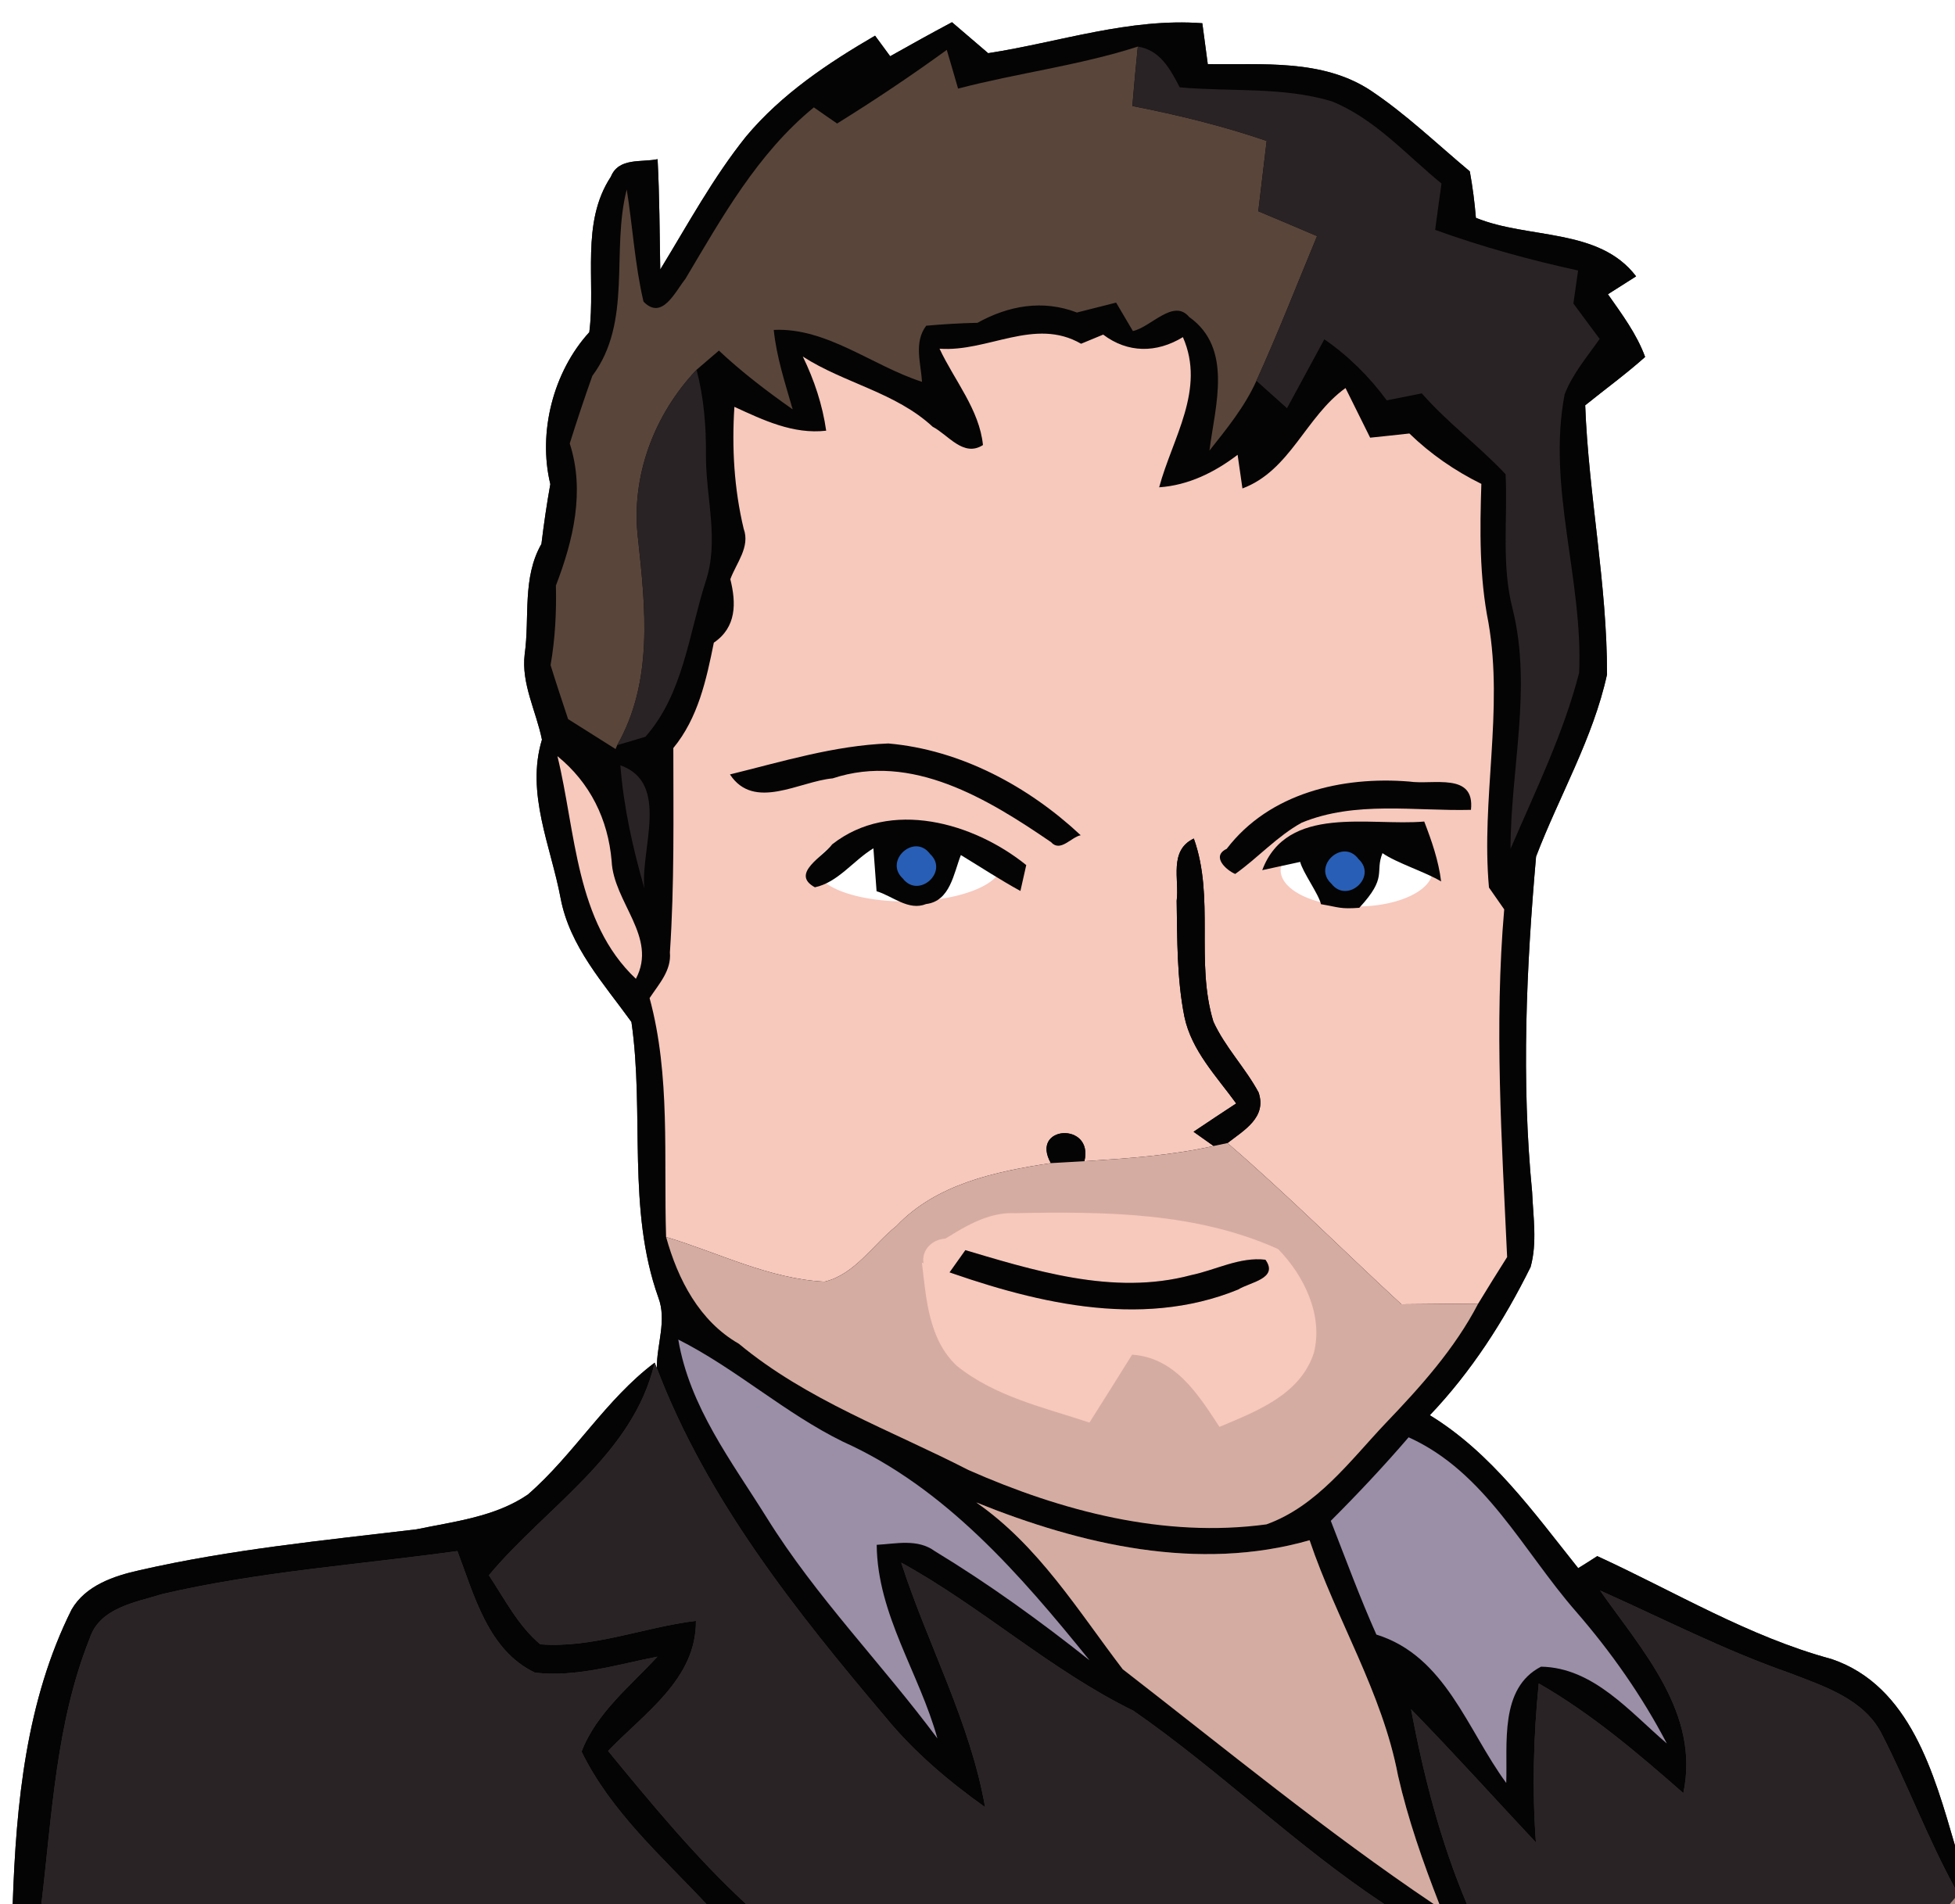 <?xml version="1.0" encoding="UTF-8" standalone="no"?>
<svg
   xmlns:dc="http://purl.org/dc/elements/1.1/"
   xmlns:cc="http://creativecommons.org/ns#"
   xmlns:rdf="http://www.w3.org/1999/02/22-rdf-syntax-ns#"
   xmlns:svg="http://www.w3.org/2000/svg"
   xmlns="http://www.w3.org/2000/svg"
   xmlns:sodipodi="http://sodipodi.sourceforge.net/DTD/sodipodi-0.dtd"
   xmlns:inkscape="http://www.inkscape.org/namespaces/inkscape"
   width="154pt"
   height="150pt"
   viewBox="0 0 154 150"
   version="1.1"
   id="svg2"
   inkscape:version="0.48.5 r10040"
   sodipodi:docname="1435884473574.svg">
  <rect x="0" y="0" width="154" height="150" fill="#333333" stroke="none"/>
  <defs
     id="defs60" />
  <sodipodi:namedview
     pagecolor="#ffffff"
     bordercolor="#666666"
     borderopacity="1"
     objecttolerance="10"
     gridtolerance="10"
     guidetolerance="10"
     inkscape:pageopacity="0"
     inkscape:pageshadow="2"
     inkscape:window-width="1485"
     inkscape:window-height="1056"
     id="namedview58"
     showgrid="false"
     inkscape:zoom="2.6210092"
     inkscape:cx="122.2419"
     inkscape:cy="93.615108"
     inkscape:window-x="0"
     inkscape:window-y="0"
     inkscape:window-maximized="0"
     inkscape:current-layer="svg2" />
  <path
     fill="#ffffff"
     d=" M 0.00 0.00 L 154.00 0.00 L 154.00 145.39 C 152.36 139.78 150.48 132.80 144.28 130.70 C 137.74 128.93 131.93 125.39 125.82 122.59 C 125.45 122.83 124.70 123.31 124.32 123.54 C 120.83 119.17 117.49 114.46 112.63 111.49 C 115.90 108.06 118.48 104.04 120.57 99.81 C 121.10 97.89 120.77 95.86 120.69 93.91 C 119.83 85.11 120.23 76.26 121.00 67.48 C 122.83 62.69 125.49 58.17 126.59 53.13 C 126.60 46.03 125.14 39.02 124.87 31.93 C 126.44 30.66 128.08 29.47 129.59 28.12 C 128.93 26.31 127.76 24.75 126.66 23.18 C 127.21 22.83 128.32 22.12 128.88 21.77 C 125.97 17.93 120.38 18.85 116.26 17.16 C 116.16 15.93 116.00 14.71 115.78 13.50 C 113.19 11.34 110.75 8.98 107.94 7.11 C 104.15 4.63 99.44 5.12 95.14 5.05 C 95.03 4.24 94.82 2.64 94.71 1.83 C 88.95 1.40 83.46 3.32 77.84 4.19 C 76.89 3.37 75.94 2.56 74.99 1.75 C 73.36 2.62 71.73 3.52 70.12 4.43 C 69.82 4.03 69.23 3.22 68.93 2.81 C 65.22 4.97 61.57 7.41 58.78 10.74 C 56.17 13.99 54.18 17.68 52.01 21.23 C 51.96 18.33 51.95 15.43 51.80 12.54 C 50.52 12.81 48.74 12.39 48.12 13.92 C 45.72 17.56 46.94 22.09 46.42 26.17 C 43.58 29.28 42.36 34.06 43.35 38.14 C 43.07 39.70 42.84 41.28 42.65 42.85 C 41.12 45.53 41.74 48.62 41.33 51.54 C 41.05 53.87 42.24 56.03 42.69 58.27 C 41.41 62.49 43.39 66.65 44.16 70.76 C 44.88 74.57 47.55 77.47 49.74 80.51 C 50.78 87.72 49.37 95.25 51.86 102.22 C 52.54 104.02 51.73 105.91 51.74 107.77 L 51.57 107.35 C 47.69 110.27 45.22 114.58 41.58 117.74 C 39.01 119.50 35.79 119.86 32.80 120.48 C 25.51 121.35 18.17 122.06 11.00 123.70 C 8.97 124.15 6.74 124.90 5.64 126.80 C 2.05 133.98 1.27 142.09 1.00 150.00 L 0.00 150.00 L 0.00 0.00 Z"
     id="path4" />
  <path
     fill="#040404"
     d=" M 70.12 4.43 C 71.73 3.52 73.36 2.62 74.99 1.75 C 75.94 2.56 76.89 3.37 77.84 4.19 C 83.46 3.32 88.95 1.40 94.71 1.83 C 94.82 2.64 95.03 4.24 95.14 5.05 C 99.44 5.12 104.15 4.63 107.94 7.11 C 110.75 8.98 113.19 11.34 115.78 13.50 C 116.00 14.71 116.16 15.93 116.26 17.16 C 120.38 18.85 125.97 17.93 128.88 21.77 C 128.32 22.12 127.21 22.83 126.66 23.18 C 127.76 24.75 128.93 26.31 129.59 28.12 C 128.08 29.47 126.44 30.66 124.87 31.93 C 125.14 39.02 126.60 46.03 126.59 53.13 C 125.49 58.17 122.83 62.69 121.00 67.48 C 120.23 76.26 119.83 85.11 120.69 93.91 C 120.77 95.86 121.10 97.89 120.57 99.81 C 118.48 104.04 115.90 108.06 112.63 111.49 C 117.49 114.46 120.83 119.17 124.32 123.54 C 124.70 123.31 125.45 122.83 125.82 122.59 C 131.93 125.39 137.74 128.93 144.28 130.70 C 150.48 132.80 152.36 139.78 154.00 145.39 L 154.00 148.75 C 151.85 144.82 150.29 140.62 148.25 136.64 C 146.85 133.84 143.69 132.85 140.98 131.80 C 135.84 130.01 131.00 127.51 126.04 125.30 C 129.37 130.05 133.93 134.96 132.60 141.26 C 129.01 138.11 125.36 135.00 121.21 132.62 C 120.80 136.78 120.68 140.98 120.99 145.15 C 117.71 141.65 114.50 138.08 111.15 134.65 C 112.14 139.89 113.47 145.08 115.55 150.00 L 113.38 150.00 C 112.09 146.69 110.91 143.33 110.12 139.86 C 108.88 133.32 105.27 127.60 103.16 121.34 C 94.38 123.85 85.15 121.69 76.90 118.36 C 81.81 121.77 84.90 126.86 88.44 131.50 C 96.52 137.76 104.44 144.28 112.94 150.00 L 109.04 150.00 C 102.08 145.40 96.11 139.51 89.28 134.77 C 82.75 131.57 77.35 126.60 70.99 123.10 C 73.08 129.57 76.41 135.62 77.60 142.37 C 74.71 140.31 71.99 138.01 69.74 135.26 C 62.67 126.89 55.67 118.11 51.74 107.77 C 51.73 105.91 52.54 104.02 51.86 102.22 C 49.37 95.25 50.78 87.72 49.74 80.51 C 47.55 77.47 44.88 74.57 44.16 70.76 C 43.39 66.65 41.41 62.49 42.69 58.27 C 42.24 56.03 41.05 53.87 41.33 51.54 C 41.74 48.62 41.12 45.53 42.65 42.85 C 42.84 41.28 43.07 39.70 43.35 38.14 C 42.36 34.06 43.58 29.28 46.42 26.17 C 46.94 22.09 45.72 17.56 48.12 13.92 C 48.74 12.39 50.52 12.81 51.80 12.54 C 51.95 15.43 51.96 18.33 52.01 21.23 C 54.18 17.68 56.17 13.99 58.78 10.74 C 61.57 7.41 65.22 4.97 68.93 2.81 C 69.23 3.22 69.82 4.03 70.12 4.43 Z"
     id="path6" />
  <path
     fill="#59453a"
     d=" M 65.94 9.73 C 68.89 7.90 71.77 5.97 74.58 3.93 C 74.81 4.69 75.25 6.22 75.47 6.98 C 80.16 5.75 85.01 5.16 89.63 3.67 C 89.47 5.23 89.33 6.79 89.20 8.35 C 92.78 9.05 96.33 9.92 99.78 11.10 C 99.56 12.95 99.34 14.79 99.12 16.64 C 100.67 17.29 102.21 17.94 103.75 18.60 C 102.17 22.40 100.68 26.24 98.97 30.00 C 98.06 32.03 96.64 33.77 95.27 35.50 C 95.71 32.00 97.16 27.44 93.67 24.97 C 92.44 23.49 90.66 25.78 89.24 26.08 C 88.91 25.52 88.25 24.40 87.92 23.84 C 86.89 24.10 85.86 24.36 84.83 24.62 C 82.15 23.59 79.45 24.07 77.00 25.43 C 75.65 25.46 74.30 25.54 72.96 25.66 C 71.97 26.97 72.54 28.61 72.63 30.08 C 68.73 28.83 65.13 25.79 60.95 25.99 C 61.17 28.14 61.85 30.19 62.44 32.25 C 60.41 30.82 58.44 29.32 56.63 27.62 C 56.19 28.00 55.31 28.75 54.87 29.13 C 51.52 32.67 49.67 37.56 50.26 42.44 C 50.85 47.91 51.47 53.69 48.62 58.70 L 48.49 59.01 C 47.24 58.22 45.99 57.43 44.75 56.65 C 44.28 55.23 43.81 53.82 43.37 52.40 C 43.73 50.33 43.84 48.23 43.79 46.13 C 45.16 42.57 46.09 38.68 44.88 34.94 C 45.44 33.15 46.03 31.38 46.66 29.61 C 49.84 25.35 48.12 19.78 49.37 14.93 C 49.84 17.87 50.01 20.86 50.69 23.76 C 52.15 25.27 53.17 23.00 53.99 21.97 C 56.87 17.13 59.67 12.09 64.11 8.46 C 64.57 8.78 65.48 9.42 65.94 9.73 Z"
     id="path8" />
  <path
     fill="#292325"
     d=" M 89.63 3.67 C 91.40 3.95 92.18 5.45 92.93 6.88 C 96.92 7.24 101.03 6.82 104.90 7.98 C 108.30 9.35 110.77 12.19 113.55 14.46 C 113.38 15.67 113.21 16.89 113.05 18.11 C 116.73 19.44 120.50 20.48 124.31 21.31 C 124.19 22.18 124.06 23.04 123.94 23.91 C 124.62 24.84 125.32 25.77 126.01 26.70 C 125.02 28.11 123.88 29.44 123.25 31.06 C 121.85 38.39 124.72 45.68 124.39 53.01 C 123.15 57.82 120.94 62.32 118.99 66.87 C 118.99 60.58 120.70 54.24 119.16 48.00 C 118.25 44.51 118.77 40.91 118.60 37.36 C 116.51 35.13 114.02 33.30 112.00 30.99 C 111.08 31.17 110.16 31.36 109.24 31.54 C 107.87 29.68 106.23 28.05 104.32 26.73 C 103.34 28.54 102.36 30.35 101.38 32.16 C 100.58 31.44 99.77 30.72 98.97 30.00 C 100.68 26.24 102.17 22.40 103.75 18.60 C 102.21 17.94 100.67 17.29 99.12 16.64 C 99.34 14.79 99.56 12.95 99.78 11.10 C 96.33 9.92 92.78 9.05 89.20 8.35 C 89.33 6.79 89.47 5.23 89.63 3.67 Z"
     id="path10" />
  <path
     d=" M 74.01 27.47 C 77.82 27.75 81.51 24.97 85.16 27.08 C 85.60 26.90 86.46 26.54 86.90 26.36 C 88.83 27.82 91.10 27.83 93.18 26.56 C 94.99 30.68 92.36 34.49 91.31 38.39 C 93.62 38.23 95.68 37.21 97.49 35.83 C 97.58 36.49 97.77 37.82 97.87 38.48 C 101.64 37.07 102.85 32.82 105.99 30.57 C 106.63 31.87 107.28 33.18 107.93 34.48 C 108.70 34.40 110.25 34.24 111.02 34.15 C 112.69 35.77 114.60 37.09 116.69 38.12 C 116.57 41.78 116.53 45.46 117.25 49.06 C 118.45 55.99 116.66 62.97 117.29 69.92 C 117.59 70.35 118.19 71.21 118.49 71.64 C 117.70 80.76 118.30 89.91 118.72 99.03 C 117.95 100.24 117.19 101.47 116.44 102.70 C 114.42 102.71 112.40 102.73 110.39 102.75 C 105.81 98.53 101.41 94.11 96.69 90.05 C 97.99 89.04 99.81 88.03 99.14 86.06 C 98.09 84.11 96.50 82.50 95.58 80.48 C 94.15 75.79 95.70 70.71 94.04 66.06 C 92.05 67.01 92.91 69.30 92.69 70.96 C 92.74 74.02 92.70 77.10 93.30 80.10 C 93.86 82.77 95.83 84.79 97.38 86.93 C 96.25 87.67 95.13 88.41 94.02 89.16 L 95.60 90.28 C 92.26 91.03 88.83 91.26 85.42 91.48 C 86.18 88.36 81.10 88.66 82.78 91.63 C 78.44 92.29 73.77 93.26 70.62 96.58 C 68.77 98.05 67.33 100.41 64.95 100.97 C 60.58 100.75 56.60 98.69 52.47 97.45 C 52.27 91.18 52.83 84.74 51.17 78.63 C 51.90 77.52 52.90 76.46 52.77 75.03 C 53.13 69.67 53.04 64.29 53.04 58.93 C 54.99 56.56 55.64 53.56 56.23 50.63 C 58.02 49.41 58.00 47.52 57.53 45.63 C 58.00 44.35 59.11 43.09 58.58 41.65 C 57.83 38.51 57.64 35.27 57.85 32.05 C 60.13 33.10 62.49 34.23 65.08 33.93 C 64.79 31.89 64.14 29.94 63.24 28.09 C 66.52 30.20 70.55 30.91 73.47 33.62 C 74.69 34.25 75.89 36.05 77.43 35.06 C 77.15 32.27 75.18 29.97 74.01 27.47 Z"
     id="path12"
     fill="#f7c8bc" />
  <path
     sodipodi:type="arc"
     style="fill:#ffffff;stroke:#000000;stroke-width:0;stroke-linejoin:round;stroke-miterlimit:4;stroke-dasharray:none"
     id="path3833"
     sodipodi:cx="132.86931"
     sodipodi:cy="87.384529"
     sodipodi:rx="6.7979641"
     sodipodi:ry="3.1586502"
     d="m 139.667,87.385 a 6.798,3.159 0 1 1 -13.596,0 6.798,3.159 0 1 1 13.596,0 z"
     transform="matrix(0.881,0,0,0.904,-10.188,-10.437)" />
  <path
     sodipodi:type="arc"
     style="fill:#ffffff;fill-rule:evenodd;stroke:#000000;stroke-width:0;stroke-linecap:butt;stroke-linejoin:round;stroke-miterlimit:4;stroke-opacity:1;stroke-dasharray:none"
     id="path3039"
     sodipodi:cx="81.529823"
     sodipodi:cy="91.574295"
     sodipodi:rx="9.199317"
     sodipodi:ry="5.3370085"
     d="m 90.729,91.574 a 9.199,5.337 0 1 1 -18.399,0 9.199,5.337 0 1 1 18.399,0 z"
     transform="matrix(0.796,-0.008,0.006,-0.525,6.112,116.943)" />
  <path
     fill="#292325"
     d=" M 50.26 42.44 C 49.67 37.56 51.52 32.67 54.87 29.13 C 55.45 31.34 55.63 33.62 55.61 35.91 C 55.60 39.23 56.68 42.60 55.57 45.86 C 54.26 49.98 53.80 54.71 50.84 58.04 C 50.29 58.21 49.17 58.54 48.62 58.70 C 51.47 53.69 50.85 47.91 50.26 42.44 Z"
     id="path14" />
  <path
     fill="#040404"
     d=" M 57.50 61.01 C 61.61 60.00 65.73 58.73 69.98 58.57 C 75.67 59.07 81.00 61.94 85.13 65.80 C 84.37 65.95 83.53 67.17 82.79 66.34 C 77.83 62.95 71.82 59.26 65.59 61.32 C 62.98 61.55 59.40 63.90 57.50 61.01 Z"
     id="path16" />
  <path
     fill="#f7c8bc"
     d=" M 43.91 59.57 C 46.48 61.66 47.90 64.54 48.18 67.83 C 48.33 71.10 51.83 73.82 50.09 77.11 C 45.32 72.61 45.37 65.54 43.91 59.57 Z"
     id="path18" />
  <path
     fill="#292325"
     d=" M 48.87 60.29 C 52.81 61.69 50.43 66.90 50.76 69.99 C 49.85 66.82 49.12 63.58 48.87 60.29 Z"
     id="path20" />
  <path
     fill="#040404"
     d=" M 96.63 66.87 C 99.99 62.47 105.73 61.14 111.01 61.57 C 112.87 61.85 116.20 60.81 115.87 63.80 C 111.43 63.91 106.77 63.07 102.54 64.81 C 100.60 65.88 99.10 67.57 97.30 68.85 C 96.61 68.56 95.38 67.47 96.63 66.87 Z"
     id="path22" />
  <path
     d=" M 65.55 66.52 C 70.13 62.92 76.69 64.80 80.84 68.15 C 80.73 68.66 80.49 69.68 80.38 70.19 C 78.78 69.31 77.25 68.31 75.69 67.36 C 75.12 68.81 74.85 70.99 72.95 71.22 C 71.56 71.78 70.32 70.59 69.05 70.21 C 68.99 69.37 68.86 67.68 68.80 66.83 C 67.23 67.78 66.01 69.52 64.19 69.90 C 62.21 68.82 64.89 67.45 65.55 66.52 Z"
     id="path24"
     fill="#040404" />
  <path
     d="m 99.43,68.55 c 1.96,-5.21 8.46,-3.45 12.76,-3.83 0.59,1.53 1.13,3.08 1.33,4.72 -1.15,-0.71 -3.519,-1.46 -4.619,-2.23 -0.62,1.56 0.435,1.862 -1.827,4.306 -1.5,0.11 -1.557,-0.034 -3.017,-0.284 C 103.877,70.432 102.6,68.69 102.42,67.9 c -0.75,0.16 -2.24,0.49 -2.99,0.65 z"
     id="path26"
     inkscape:connector-curvature="0"
     style="fill:#040404"
     sodipodi:nodetypes="cccccccc" />
  <path
     d="m 71.12,69.211 c 1.24,1.62 3.66,-0.54 2.14,-1.94 -1.23,-1.67 -3.66,0.54 -2.14,1.94 z"
     id="path28"
     style="fill:#285eb5;fill-opacity:1"
     inkscape:connector-curvature="0" />
  <path
     fill="#040404"
     d=" M 92.69 70.96 C 92.91 69.30 92.05 67.01 94.04 66.06 C 95.70 70.71 94.15 75.79 95.58 80.48 C 96.50 82.50 98.09 84.11 99.14 86.06 C 99.81 88.03 97.99 89.04 96.69 90.05 C 96.42 90.11 95.87 90.22 95.60 90.28 L 94.02 89.16 C 95.13 88.41 96.25 87.67 97.38 86.93 C 95.83 84.79 93.86 82.77 93.30 80.10 C 92.70 77.10 92.74 74.02 92.69 70.96 Z"
     id="path30" />
  <path
     fill="#040404"
     d=" M 82.78 91.63 C 81.10 88.66 86.18 88.36 85.42 91.48 C 84.76 91.52 83.44 91.59 82.78 91.63 Z"
     id="path34" />
  <path
     d=" M 95.60 90.28 C 95.87 90.22 96.42 90.11 96.69 90.05 C 101.41 94.11 105.81 98.53 110.39 102.75 C 112.40 102.73 114.42 102.71 116.44 102.70 C 114.59 106.26 111.89 109.26 109.13 112.14 C 106.33 115.10 103.74 118.66 99.76 120.09 C 91.70 121.18 83.63 119.05 76.29 115.81 C 70.16 112.66 63.57 110.32 58.20 105.86 C 55.09 104.08 53.40 100.80 52.47 97.45 C 56.60 98.69 60.58 100.75 64.95 100.97 C 67.33 100.41 68.77 98.05 70.62 96.58 C 73.77 93.26 78.44 92.29 82.78 91.63 C 83.44 91.59 84.76 91.52 85.42 91.48 C 88.83 91.26 92.26 91.03 95.60 90.28 Z"
     id="path36"
     fill="#d5aca1" />
  <path
     fill="#f7c8bc"
     d=" M 73.95 97.90 C 75.80 96.76 77.72 95.46 80.00 95.57 C 86.97 95.44 94.21 95.48 100.68 98.40 C 102.72 100.48 104.25 103.62 103.50 106.57 C 102.43 109.88 98.98 111.18 96.06 112.41 C 94.38 109.84 92.58 106.96 89.18 106.72 C 88.07 108.51 86.94 110.29 85.82 112.07 C 82.23 110.88 78.36 110.02 75.36 107.59 C 73.14 105.50 72.96 102.30 72.62 99.47 L 73.60 99.81 C 81.15 102.55 89.75 104.77 97.53 101.59 C 98.45 101.01 100.75 100.73 99.68 99.24 C 97.66 99.00 95.77 100.05 93.84 100.45 C 87.65 102.11 81.36 100.06 75.45 98.31 L 73.95 97.90 Z"
     id="path38" />
  <path
     fill="#040404"
     d=" M 73.60 99.81 L 75.45 98.31 C 81.36 100.06 87.65 102.11 93.84 100.45 C 95.77 100.05 97.66 99.00 99.68 99.24 C 100.75 100.73 98.45 101.01 97.53 101.59 C 89.75 104.77 81.15 102.55 73.60 99.81 Z"
     id="path40" />
  <path
     fill="#9b8fa8"
     d=" M 53.43 105.53 C 57.99 107.83 61.82 111.33 66.41 113.58 C 74.47 117.20 80.39 124.08 85.83 130.80 C 81.94 127.71 77.89 124.78 73.64 122.20 C 72.28 121.20 70.59 121.62 69.06 121.70 C 69.11 127.20 72.42 131.80 73.84 136.95 C 69.47 131.07 64.29 125.82 60.41 119.58 C 57.64 115.14 54.32 110.83 53.43 105.53 Z"
     id="path42" />
  <path
     fill="#040404"
     d=" M 41.58 117.74 C 45.22 114.58 47.69 110.27 51.57 107.35 C 49.88 114.61 43.02 118.69 38.51 124.10 C 39.76 125.98 40.81 128.07 42.56 129.54 C 46.71 129.86 50.73 128.19 54.82 127.69 C 54.86 132.28 50.75 134.96 47.90 137.94 C 51.34 142.12 54.79 146.32 58.77 150.00 L 55.65 150.00 C 52.12 146.24 48.10 142.69 45.81 137.99 C 46.98 134.94 49.64 132.84 51.79 130.51 C 48.62 131.13 45.40 132.15 42.14 131.77 C 38.45 130.01 37.37 125.71 36.03 122.19 C 28.29 123.26 20.44 123.80 12.81 125.57 C 10.70 126.23 7.86 126.64 7.07 129.06 C 4.41 135.71 4.10 142.97 3.26 150.00 L 1.00 150.00 C 1.27 142.09 2.05 133.98 5.64 126.80 C 6.74 124.90 8.97 124.15 11.00 123.70 C 18.17 122.06 25.51 121.35 32.80 120.48 C 35.79 119.86 39.01 119.50 41.58 117.74 Z"
     id="path44" />
  <path
     fill="#292325"
     d=" M 51.57 107.35 L 51.74 107.77 C 55.67 118.11 62.67 126.89 69.74 135.26 C 71.99 138.01 74.71 140.31 77.60 142.37 C 76.41 135.62 73.08 129.57 70.99 123.10 C 77.35 126.60 82.75 131.57 89.28 134.77 C 96.11 139.51 102.08 145.40 109.04 150.00 L 58.77 150.00 C 54.79 146.32 51.34 142.12 47.90 137.94 C 50.75 134.96 54.86 132.28 54.82 127.69 C 50.73 128.19 46.71 129.86 42.56 129.54 C 40.81 128.07 39.76 125.98 38.51 124.10 C 43.02 118.69 49.88 114.61 51.57 107.35 Z"
     id="path46" />
  <path
     fill="#9b8fa8"
     d=" M 104.83 119.81 C 106.95 117.69 109.01 115.50 110.96 113.23 C 117.00 115.95 119.98 122.19 124.14 126.95 C 126.91 130.14 129.34 133.60 131.30 137.35 C 128.39 134.87 125.52 131.37 121.39 131.30 C 118.10 132.99 118.76 137.38 118.65 140.46 C 115.57 136.28 113.88 130.47 108.42 128.77 C 107.11 125.83 106.00 122.81 104.83 119.81 Z"
     id="path48" />
  <path
     fill="#d5aca1"
     d=" M 76.90 118.36 C 85.15 121.69 94.38 123.85 103.16 121.34 C 105.27 127.60 108.88 133.32 110.12 139.86 C 110.91 143.33 112.09 146.69 113.38 150.00 L 112.94 150.00 C 104.44 144.28 96.52 137.76 88.44 131.50 C 84.90 126.86 81.81 121.77 76.90 118.36 Z"
     id="path50" />
  <path
     fill="#292325"
     d=" M 12.81 125.57 C 20.44 123.80 28.29 123.26 36.03 122.19 C 37.37 125.71 38.45 130.01 42.14 131.77 C 45.40 132.15 48.62 131.13 51.79 130.51 C 49.64 132.84 46.98 134.94 45.81 137.99 C 48.10 142.69 52.12 146.24 55.65 150.00 L 3.26 150.00 C 4.10 142.97 4.41 135.71 7.07 129.06 C 7.86 126.64 10.70 126.23 12.81 125.57 Z"
     id="path52" />
  <path
     fill="#292325"
     d=" M 126.04 125.30 C 131.00 127.51 135.84 130.01 140.98 131.80 C 143.69 132.85 146.85 133.84 148.25 136.64 C 150.29 140.62 151.85 144.82 154.00 148.75 L 154.00 149.52 C 153.90 149.64 153.69 149.88 153.59 150.00 L 115.55 150.00 C 113.47 145.08 112.14 139.89 111.15 134.65 C 114.50 138.08 117.71 141.65 120.99 145.15 C 120.68 140.98 120.80 136.78 121.21 132.62 C 125.36 135.00 129.01 138.11 132.60 141.26 C 133.93 134.96 129.37 130.05 126.04 125.30 Z"
     id="path54" />
  <path
     fill="#a6877f"
     d=" M 153.59 150.00 C 153.69 149.88 153.90 149.64 154.00 149.52 L 154.00 150.00 L 153.59 150.00 Z"
     id="path56" />
  <path
     sodipodi:type="arc"
     style="fill:#f7c8bc;fill-opacity:1;stroke:#000000;stroke-width:0;stroke-linejoin:round;stroke-miterlimit:4;stroke-dasharray:none"
     id="path3839"
     sodipodi:cx="92.537712"
     sodipodi:cy="123.92242"
     sodipodi:rx="1.7510775"
     sodipodi:ry="1.3469827"
     d="m 92.294,125.256 a 1.751,1.347 0 1 1 1.714,-2.065"
     transform="matrix(1.062,0,0,1.24,-23.69,-54.418)"
     sodipodi:start="1.7102831"
     sodipodi:end="5.7094847"
     sodipodi:open="true" />
  <path
     inkscape:connector-curvature="0"
     style="fill:#285eb5;fill-opacity:1"
     id="path6299"
     d="m 104.874,69.615 c 1.24,1.62 3.66,-0.54 2.14,-1.94 -1.23,-1.67 -3.66,0.54 -2.14,1.94 z" />
</svg>
